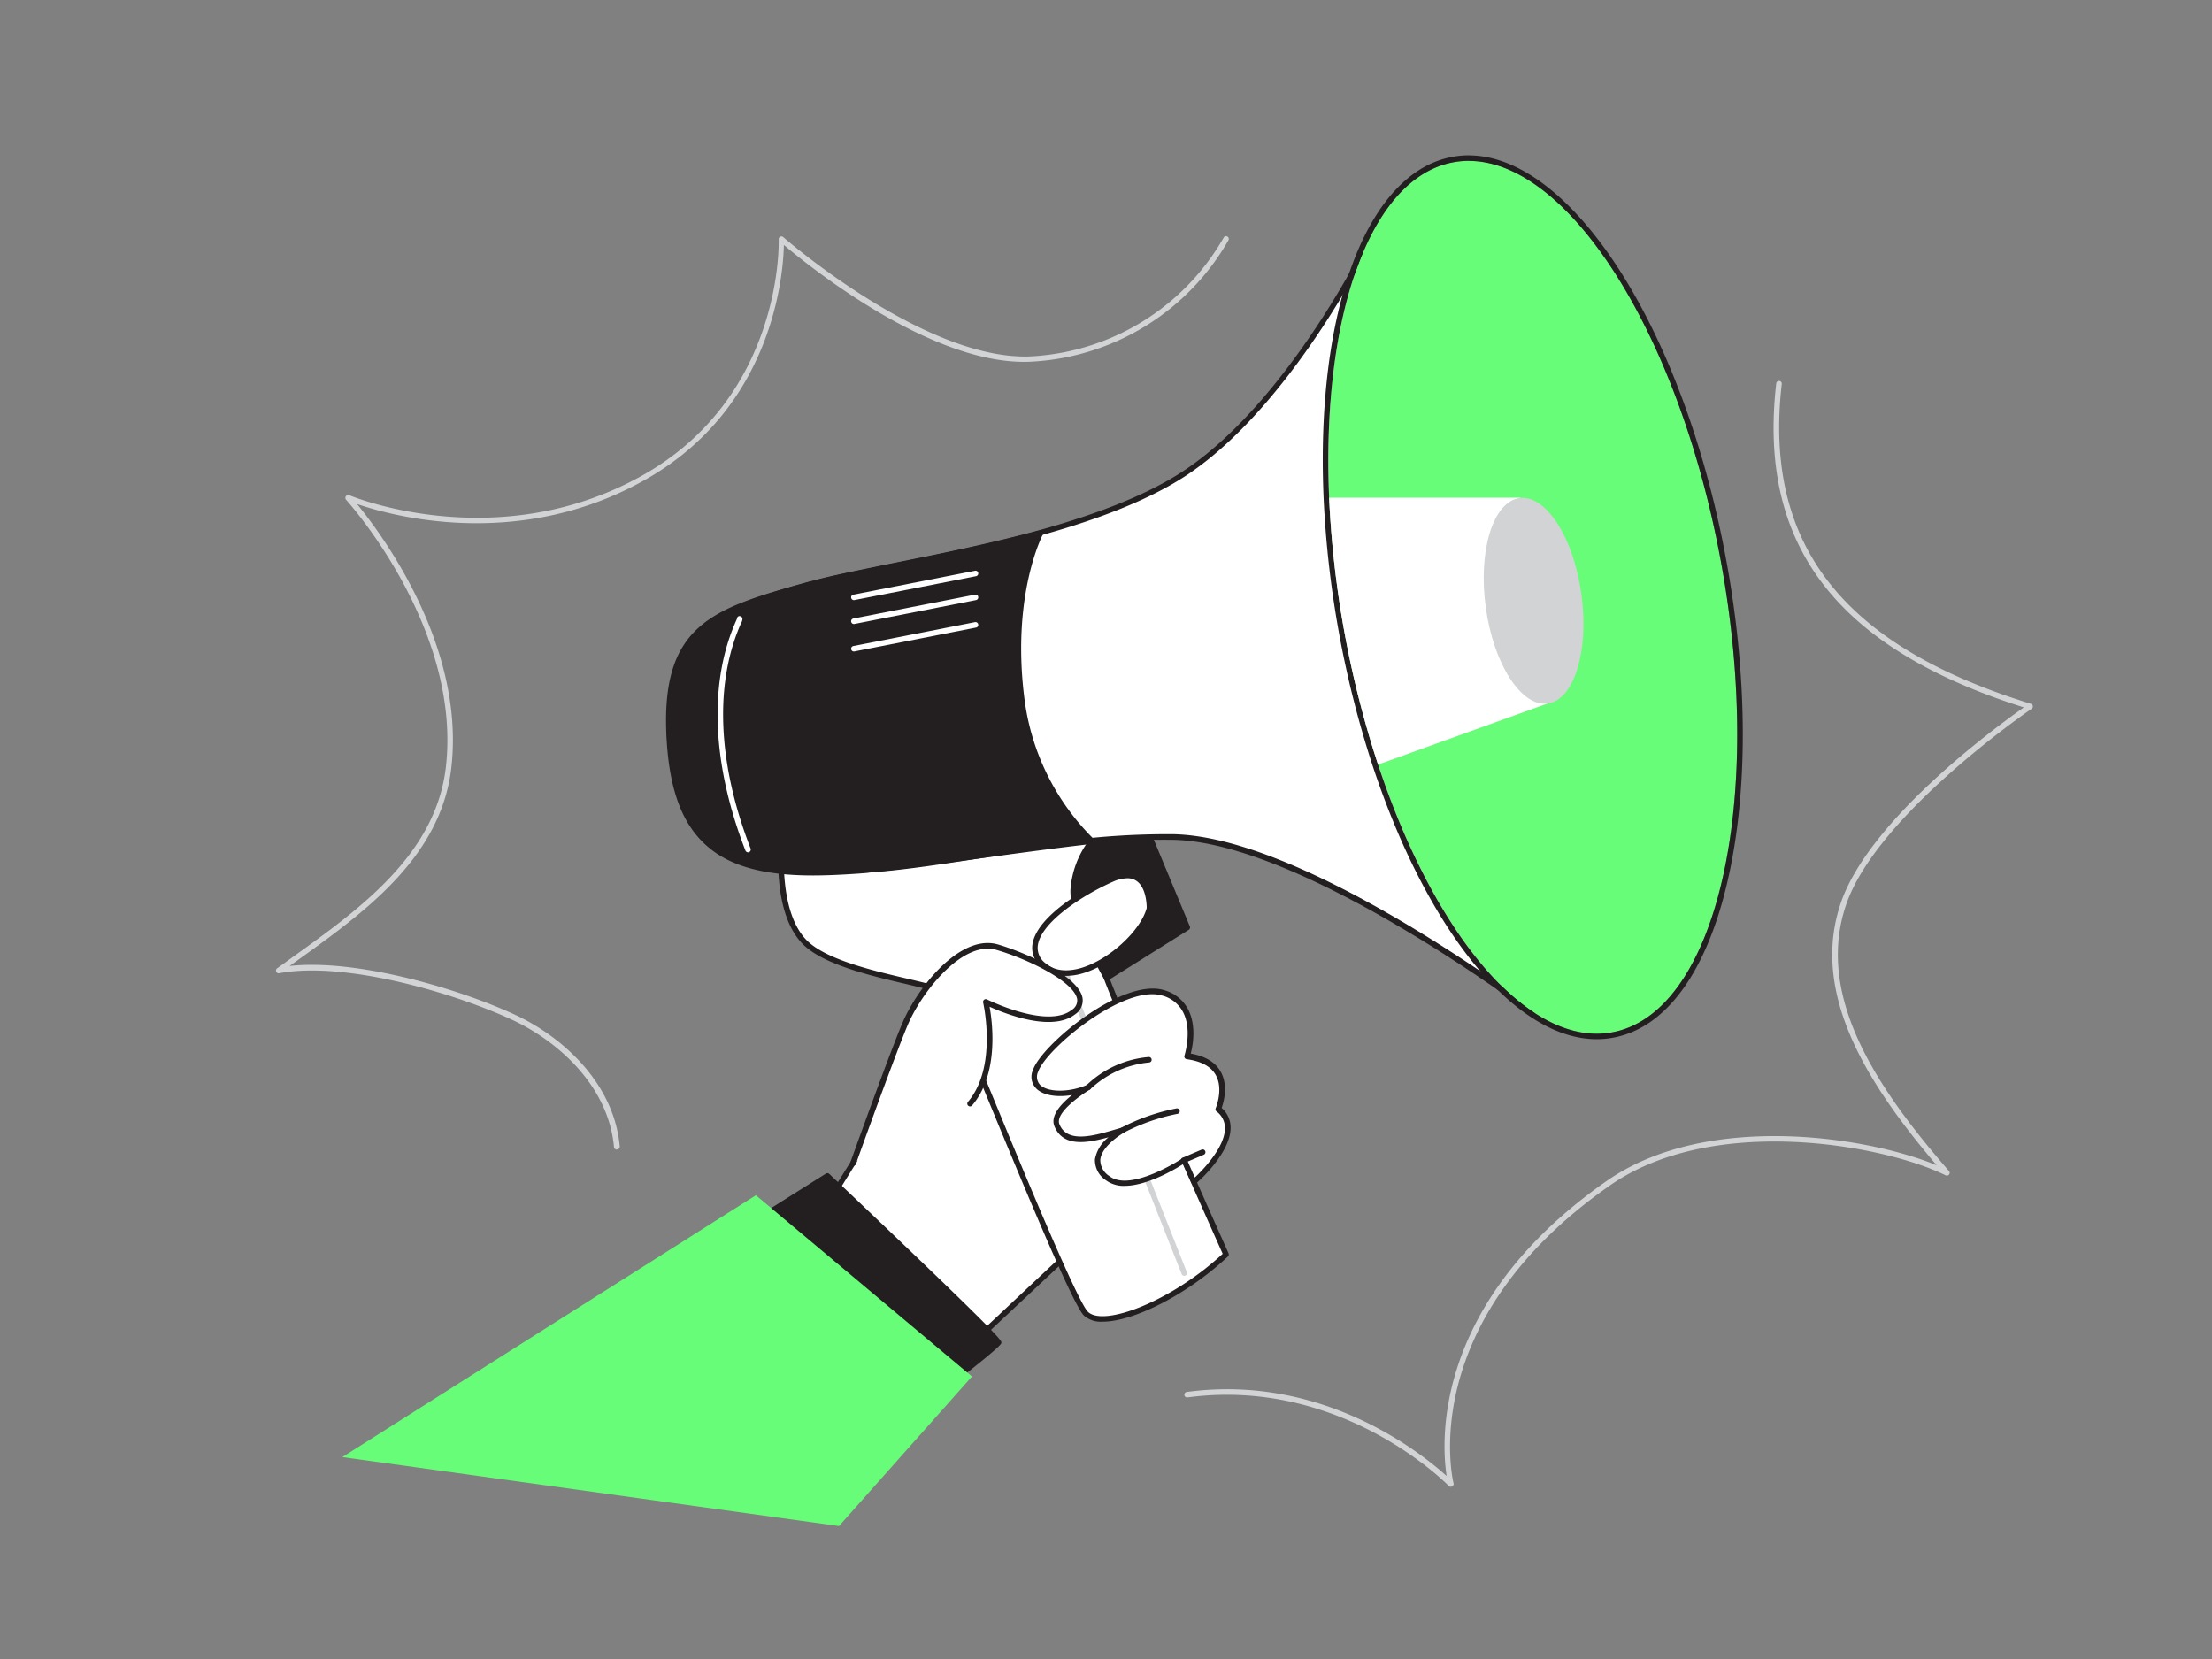 <svg xmlns="http://www.w3.org/2000/svg" viewBox="0 0 400 300"><rect x="0" y="0" width="400" height="300" fill="#808080" stroke="none"/><g id="_187_marketing_flatline" data-name="#187_marketing_flatline"><path d="M156.37,206.92l-12.48,20,28.21,19.47,29.48-27.63s-15.58-40.55-20-43.47S156.37,206.92,156.37,206.92Z" fill="#fff"/><path d="M172.1,246.93a.47.47,0,0,1-.28-.09l-28.21-19.47a.5.5,0,0,1-.14-.68l12.47-20c.78-1.28,18.56-30.6,24.58-31.94a1.72,1.72,0,0,1,1.37.2c4.47,3,19.52,42.05,20.16,43.71a.5.5,0,0,1-.13.54L172.44,246.8A.47.47,0,0,1,172.1,246.93Zm-27.53-20.11,27.48,19L201,218.66c-4.41-11.46-16.19-40.61-19.65-42.92a.74.74,0,0,0-.6-.06c-4.66,1-18.86,23.09-24,31.49h0Zm11.8-19.9h0Z" fill="#231f20"/><path d="M141.46,151.09s-1.69,13.24,3.94,19.15,24.78,7.6,25.91,9.57,22,54.62,25.05,57.72,15.77-1.69,25.34-10.7c0,0-21.82-48.71-22.59-52.93s6.26-22.24,6.26-30.41Z" fill="#fff"/><path d="M199.41,239a4.67,4.67,0,0,1-3.4-1.1c-2.08-2.08-11-23.63-20-45.52-2.69-6.57-4.81-11.75-5.13-12.3s-3.87-1.39-7-2.13c-6.43-1.5-15.23-3.57-18.83-7.35-5.73-6-4.15-19-4.08-19.55a.49.49,0,0,1,.44-.43L205.31,143a.49.49,0,0,1,.4.13.51.51,0,0,1,.16.37c0,4.3-1.92,11.3-3.62,17.48-1.54,5.62-3,10.92-2.65,12.84.76,4.11,22.34,52.33,22.56,52.82a.51.51,0,0,1-.11.57C214.66,234.15,204.92,239,199.41,239Zm-57.5-87.44c-.21,2.2-1,13.24,3.85,18.35,3.4,3.57,12,5.59,18.34,7.07,4.8,1.13,7.13,1.71,7.64,2.6.33.58,2,4.66,5.19,12.42,6.18,15.05,17.67,43.08,19.79,45.2,2.78,2.78,15-1.8,24.38-10.47-2.06-4.62-21.73-48.62-22.48-52.72-.4-2.15,1-7.31,2.67-13.28s3.42-12.45,3.57-16.66Z" fill="#231f20"/><path d="M214.15,230.71a.51.51,0,0,1-.47-.32l-23-58.18a.5.5,0,0,1,.28-.65.49.49,0,0,1,.65.28l23,58.19a.48.48,0,0,1-.28.64A.39.39,0,0,1,214.15,230.71Z" fill="#d1d3d4"/><path d="M197.46,152A16.51,16.51,0,0,0,194,161c-.21,5.06,6.05,15.88,6.05,15.88l14.58-9.13-7.1-17.08Z" fill="#231f20"/><path d="M200.09,177.33H200a.53.53,0,0,1-.31-.24c-.26-.44-6.33-11-6.12-16.15a16.81,16.81,0,0,1,3.54-9.22.53.53,0,0,1,.31-.17l10.11-1.41a.5.5,0,0,1,.53.3l7.1,17.08a.51.51,0,0,1-.2.62l-14.57,9.13A.52.52,0,0,1,200.09,177.33Zm-2.36-24.83a16.07,16.07,0,0,0-3.19,8.47c-.18,4.29,4.56,13.07,5.73,15.16L214,167.5l-6.78-16.33Z" fill="#231f20"/><path d="M215.88,213.74s10.05-8.68,4.42-13.19c0,0,3.62-8.33-5.63-9.57,0,0,3-9.2-4.32-11.45s-21.59,9.76-23.09,14.08,4.87,5,9.54,3c0,0-6.86,4-5.68,6.86,1.72,4.23,7.5,2.16,12,.85,0,0-8.22,4.52-2.81,8.73,4.15,3.23,13.84-3.23,13.84-3.23Z" fill="#fff"/><path d="M203.35,214.44a5.35,5.35,0,0,1-3.35-1,4.37,4.37,0,0,1-2-3.79,6.55,6.55,0,0,1,2.46-4c-4,1.1-8.25,1.79-9.79-2-.79-1.93,1.29-4.12,3.2-5.64-2.62.46-5.12.1-6.38-1.07a3,3,0,0,1-.68-3.5c1.57-4.52,16.19-16.7,23.71-14.39a7,7,0,0,1,4.33,3.47c1.54,3,.83,6.66.47,8,2.63.46,4.45,1.56,5.42,3.28,1.41,2.51.54,5.53.17,6.55a4.68,4.68,0,0,1,1.62,3.48c.09,4.66-6,10-6.3,10.23a.5.5,0,0,1-.44.11.52.52,0,0,1-.35-.28l-1.49-3.39C212.34,211.54,207.35,214.44,203.35,214.44Zm-.23-10.63a.48.48,0,0,1,.46.31.5.5,0,0,1-.22.63s-4.18,2.33-4.39,5a3.43,3.43,0,0,0,1.64,2.92c3.83,3,13.17-3.18,13.26-3.24a.48.48,0,0,1,.42-.07.52.52,0,0,1,.32.28l1.45,3.29c1.45-1.37,5.52-5.54,5.45-9a3.7,3.7,0,0,0-1.53-2.95.51.51,0,0,1-.14-.59s1.46-3.45,0-6c-.87-1.54-2.64-2.5-5.24-2.85a.52.52,0,0,1-.36-.23.48.48,0,0,1-.05-.42c0-.05,1.45-4.58-.25-7.85a5.94,5.94,0,0,0-3.74-3c-6.91-2.12-21,9.56-22.47,13.76a2.13,2.13,0,0,0,.41,2.44c1.46,1.34,5.33,1.31,8.46-.07a.5.5,0,0,1,.45.89c-1.68,1-6.3,4.23-5.47,6.24,1.44,3.52,6.23,2.09,10.46.84l.94-.28A.36.36,0,0,1,203.12,203.81Z" fill="#231f20"/><path d="M207.86,164.27s.25-8.39-6.86-5.26-17.91,10.6-12.3,15.52S206.17,170.67,207.86,164.27Z" fill="#fff"/><path d="M192.77,176.47a6.45,6.45,0,0,1-4.4-1.56,4.43,4.43,0,0,1-1.67-4.17c.78-5.07,9.56-10.19,14.1-12.18,2.17-1,3.94-1,5.26-.1,2.4,1.61,2.3,5.66,2.3,5.83a.43.43,0,0,1,0,.11c-1.18,4.5-7,9.9-12.4,11.56A11.05,11.05,0,0,1,192.77,176.47Zm11.07-17.65a6.67,6.67,0,0,0-2.64.65c-5.07,2.23-12.85,7.12-13.52,11.42a3.45,3.45,0,0,0,1.35,3.27c2,1.75,4.7,1.42,6.61.84,5-1.54,10.59-6.67,11.72-10.8,0-.46-.05-3.7-1.86-4.91A2.86,2.86,0,0,0,203.84,158.82Zm4,5.45h0Z" fill="#231f20"/><path d="M154.25,210.32s8-22.24,9.77-26c3-6.36,10.15-14.84,16.28-13.07s19,7.74,13.79,11.79c-4.75,3.71-15.82-1.85-15.82-1.85s2.76,11.76-2.82,18.35" fill="#fff"/><path d="M154.25,210.82a.47.47,0,0,1-.17,0,.49.49,0,0,1-.3-.64c.32-.91,8-22.3,9.79-26.05,3.15-6.65,10.46-15.2,16.87-13.35,4.46,1.29,14.51,5.51,15.31,9.65a3,3,0,0,1-1.35,3c-4.18,3.25-12.64-.11-15.45-1.38.54,3,1.67,12.15-3.12,17.8a.5.5,0,1,1-.76-.64c5.35-6.33,2.74-17.8,2.71-17.92a.52.52,0,0,1,.18-.51.49.49,0,0,1,.53-.05c.11.05,10.84,5.38,15.29,1.91a2,2,0,0,0,1-2c-.61-3.18-9-7.26-14.6-8.87-5.78-1.68-12.78,6.65-15.69,12.81-1.75,3.7-9.67,25.74-9.75,26A.51.51,0,0,1,154.25,210.82Z" fill="#231f20"/><path d="M277.17,183s-40.82-31-64.9-31.58a133,133,0,0,0-18.23,1c-14.25,1.62-28.57,4.6-38.5,5-19.71.75-34.46-5.57-34.49-26.14,0-17.6,8.3-20.83,25.85-25.67,8.68-2.39,25.41-4.85,41.25-9.25,9.66-2.69,19-6.09,25.95-10.64,18.4-12,32.13-39.4,32.13-39.4Z" fill="#fff"/><path d="M277.17,183.45a.47.47,0,0,1-.3-.1c-.41-.31-41-30.92-64.61-31.48a131.54,131.54,0,0,0-18.16,1c-5.86.66-11.68,1.55-17.31,2.41-7.9,1.21-15.36,2.35-21.23,2.57-12.82.48-22.26-2.08-28-7.64-4.61-4.44-7-10.83-7-19,0-18.07,9-21.39,26.22-26.15,3.67-1,8.75-2,14.63-3.21,8.19-1.64,17.47-3.5,26.62-6,11.29-3.15,19.73-6.61,25.81-10.58,18.07-11.8,31.82-38.93,31.95-39.2a.5.5,0,0,1,.51-.27.49.49,0,0,1,.43.38l30.94,136.67a.5.5,0,0,1-.22.53A.53.53,0,0,1,277.17,183.45Zm-67.06-32.6c.74,0,1.46,0,2.17,0,10.07.24,24.11,5.65,41.72,16.07,10.63,6.3,19.4,12.61,22.38,14.8L246,47.72c-2.92,5.45-15.58,27.87-31.67,38.38-6.16,4-14.69,7.53-26.09,10.7-9.18,2.55-18.47,4.42-26.68,6.06-5.86,1.18-10.92,2.19-14.57,3.19-17.23,4.76-25.51,7.81-25.48,25.19,0,7.89,2.25,14,6.66,18.28,5.58,5.36,14.77,7.84,27.31,7.36,5.81-.22,13.25-1.36,21.12-2.56,5.64-.86,11.47-1.75,17.34-2.42A140.79,140.79,0,0,1,210.11,150.85Z" fill="#231f20"/><path d="M197.46,152c-14.25,1.62-32,4.45-41.92,5.35-22.62,2.06-33.16-2.75-34.49-23.28-1.36-21.11,8.3-23.69,25.85-28.53,8.68-2.39,25.41-4.85,41.25-9.25,0,0-6,11.05-3.33,30.56A43.37,43.37,0,0,0,197.46,152Z" fill="#231f20"/><path d="M147,158.31c-8.88,0-14.9-1.67-19-5.19-4.48-3.83-6.84-9.86-7.43-19-1.38-21.44,8.35-24.12,26-29l.2,0c3.67-1,8.75-2,14.63-3.21,8.19-1.64,17.47-3.5,26.62-6a.49.49,0,0,1,.52.17.48.48,0,0,1,.05.55c-.06.11-5.85,11.15-3.27,30.25a43.32,43.32,0,0,0,12.47,24.85.49.49,0,0,1,.15.52.51.51,0,0,1-.42.35c-6.57.75-13.83,1.74-20.85,2.7-8.09,1.11-15.74,2.16-21.08,2.65C152.45,158.17,149.59,158.31,147,158.31Zm40.26-61.22c-8.84,2.4-17.74,4.19-25.64,5.77-5.86,1.18-10.92,2.19-14.57,3.19l-.2.06c-17.16,4.73-26.61,7.34-25.28,28,.57,8.84,2.82,14.65,7.07,18.29,5.1,4.36,13.38,5.75,26.87,4.52,5.32-.48,13-1.53,21-2.64,6.65-.91,13.52-1.85,19.81-2.58a44.86,44.86,0,0,1-12-24.71C182.15,110.79,185.88,100.26,187.24,97.09Z" fill="#231f20"/><path d="M291.5,186.68c-15.13,2.76-32.11-17.7-42.3-48.42A181.71,181.71,0,0,1,240.35,90c-1.4-32.55,7.28-57.89,22.49-60.66,18.81-3.43,40.48,29,48.4,72.45S310.32,183.25,291.5,186.68Z" fill="#68fd78"/><path d="M265.6,29.1c18.13,0,38.1,31.37,45.64,72.7,7.92,43.45-.92,81.45-19.74,84.88a15.07,15.07,0,0,1-2.76.25c-14.4,0-30-19.81-39.54-48.67A181.71,181.71,0,0,1,240.35,90c-1.4-32.55,7.28-57.89,22.49-60.66a15.07,15.07,0,0,1,2.76-.25m0-1v0h0a16,16,0,0,0-2.94.27c-15.41,2.8-24.78,27.59-23.31,61.68a183.28,183.28,0,0,0,8.9,48.53c9.95,30,25.84,49.35,40.49,49.35a16,16,0,0,0,2.94-.27c9.52-1.73,16.87-11.74,20.69-28.19,3.76-16.16,3.71-36.7-.15-57.85-3.65-20-10.39-38.58-19-52.2S274.76,28.1,265.61,28.1Z" fill="#231f20"/><path d="M279.88,127.2,249.2,138.26A181.71,181.71,0,0,1,240.35,90h34.57Z" fill="#fff"/><ellipse cx="277.33" cy="108.62" rx="8.73" ry="18.75" transform="translate(-12.22 38.82) rotate(-7.83)" fill="#d1d3d4"/><path d="M203.12,204.81a.5.5,0,0,1-.23-.95,36.55,36.55,0,0,1,9.87-3.43.51.51,0,0,1,.57.42.5.5,0,0,1-.42.57,36.32,36.32,0,0,0-9.56,3.33A.46.46,0,0,1,203.12,204.81Z" fill="#231f20"/><path d="M196.8,197.1a.51.51,0,0,1-.34-.14.49.49,0,0,1,0-.7,18.41,18.41,0,0,1,11.25-5.12.5.5,0,0,1,.54.45.49.49,0,0,1-.45.54,17.89,17.89,0,0,0-10.61,4.81A.52.52,0,0,1,196.8,197.1Z" fill="#231f20"/><path d="M214.15,210.31a.5.5,0,0,1-.2-1l3.33-1.42a.5.5,0,0,1,.4.92l-3.33,1.42A.48.48,0,0,1,214.15,210.31Z" fill="#231f20"/><path d="M173.88,248.37s6.55-5.14,6.71-5.68-31-30-31-30L132,223.76Z" fill="#231f20"/><path d="M173.88,248.87a.47.47,0,0,1-.25-.07L131.7,224.19a.5.5,0,0,1-.25-.42.5.5,0,0,1,.24-.43l17.66-11.12a.51.51,0,0,1,.61.06c31.37,29.72,31.23,30.17,31.11,30.56,0,.17-.21.68-6.88,5.93A.5.5,0,0,1,173.88,248.87Zm-41-25.12,40.93,24c2.63-2.07,5.39-4.34,6.13-5.1-2-2.3-18.89-18.47-30.41-29.39Z" fill="#231f20"/><polygon points="175.76 248.91 136.69 216.14 61.9 263.49 151.72 275.96 175.76 248.91" fill="#68fd78"/><path d="M135.27,154.13a.52.52,0,0,1-.47-.32c-6.07-15.61-6.67-30.35-1.71-41.51.1-.22.16-.37.19-.44a.45.45,0,0,1,.49-.45.53.53,0,0,1,.49.55,1.94,1.94,0,0,1-.26.75c-4.85,10.91-4.24,25.38,1.73,40.73a.51.51,0,0,1-.28.65A.39.39,0,0,1,135.27,154.13Z" fill="#fff"/><path d="M154.41,108.52a.51.51,0,0,1-.49-.41.49.49,0,0,1,.39-.58l22-4.32a.48.48,0,0,1,.58.39.5.5,0,0,1-.39.59l-22,4.32Z" fill="#fff"/><path d="M154.41,112.84a.51.51,0,0,1-.49-.41.49.49,0,0,1,.39-.58l22-4.32a.48.48,0,0,1,.58.39.5.5,0,0,1-.39.59l-22,4.32Z" fill="#fff"/><path d="M154.41,117.81a.5.5,0,0,1-.49-.4.51.51,0,0,1,.39-.59l22-4.32a.5.5,0,0,1,.58.4.48.48,0,0,1-.39.58l-22,4.32Z" fill="#fff"/><path d="M111.53,207.88a.51.51,0,0,1-.5-.46c-1-11-10-19-18.13-22.87-10.42-4.91-30.46-10.81-42.41-8.56a.48.48,0,0,1-.55-.29.5.5,0,0,1,.17-.6c1-.7,1.92-1.39,2.91-2.1,12.1-8.68,25.81-18.53,27.61-34.33,2.86-25.2-17.86-48.09-18.07-48.32a.51.51,0,0,1,0-.63.5.5,0,0,1,.6-.17c.26.11,26.54,11.08,52.74-3.43,25.81-14.29,24.92-42.56,24.91-42.84a.51.51,0,0,1,.28-.48.53.53,0,0,1,.55.08c.26.23,26.43,23,45.49,21.52A42.74,42.74,0,0,0,221.26,43a.5.5,0,0,1,.66-.24.5.5,0,0,1,.23.67,43.67,43.67,0,0,1-35,21.93c-17.78,1.41-40.7-17.09-45.4-21.06-.12,5.46-2,29.69-25.43,42.65C93.71,99.53,71,93.35,64.56,91.14c4.52,5.51,19.56,25.68,17.06,47.64-1.85,16.25-15.75,26.23-28,35l-1.25.9c12.3-1.35,31,4.23,41,8.93,8.36,3.94,17.66,12.24,18.7,23.69a.5.5,0,0,1-.45.54Z" fill="#d1d3d4"/><path d="M262.34,268.85a.51.51,0,0,1-.36-.15c-.19-.2-19.28-19.75-47.25-16a.49.49,0,0,1-.56-.43.5.5,0,0,1,.43-.56c24.57-3.32,42.42,11.06,47,15.2-1-6.43-2.37-31.55,29-53.4,17.85-12.42,46.64-8.14,59.6-2.8-12-14.15-23-30.68-17.34-47.38,5.14-15.19,28.28-32,33.11-35.41-33.9-10.73-48.13-29.37-44.77-58.59a.5.5,0,0,1,1,.11c-3.32,29,11,47.32,45.05,57.83a.5.5,0,0,1,.13.9c-.28.19-28.05,19.18-33.56,35.48-5.72,16.9,6.2,33.8,18.61,48.1a.5.5,0,0,1-.6.78c-11.52-5.63-42.12-11.09-60.65,1.8-35.54,24.75-28.41,53.59-28.33,53.88a.5.5,0,0,1-.24.56A.54.54,0,0,1,262.34,268.85Z" fill="#d1d3d4"/></g></svg>